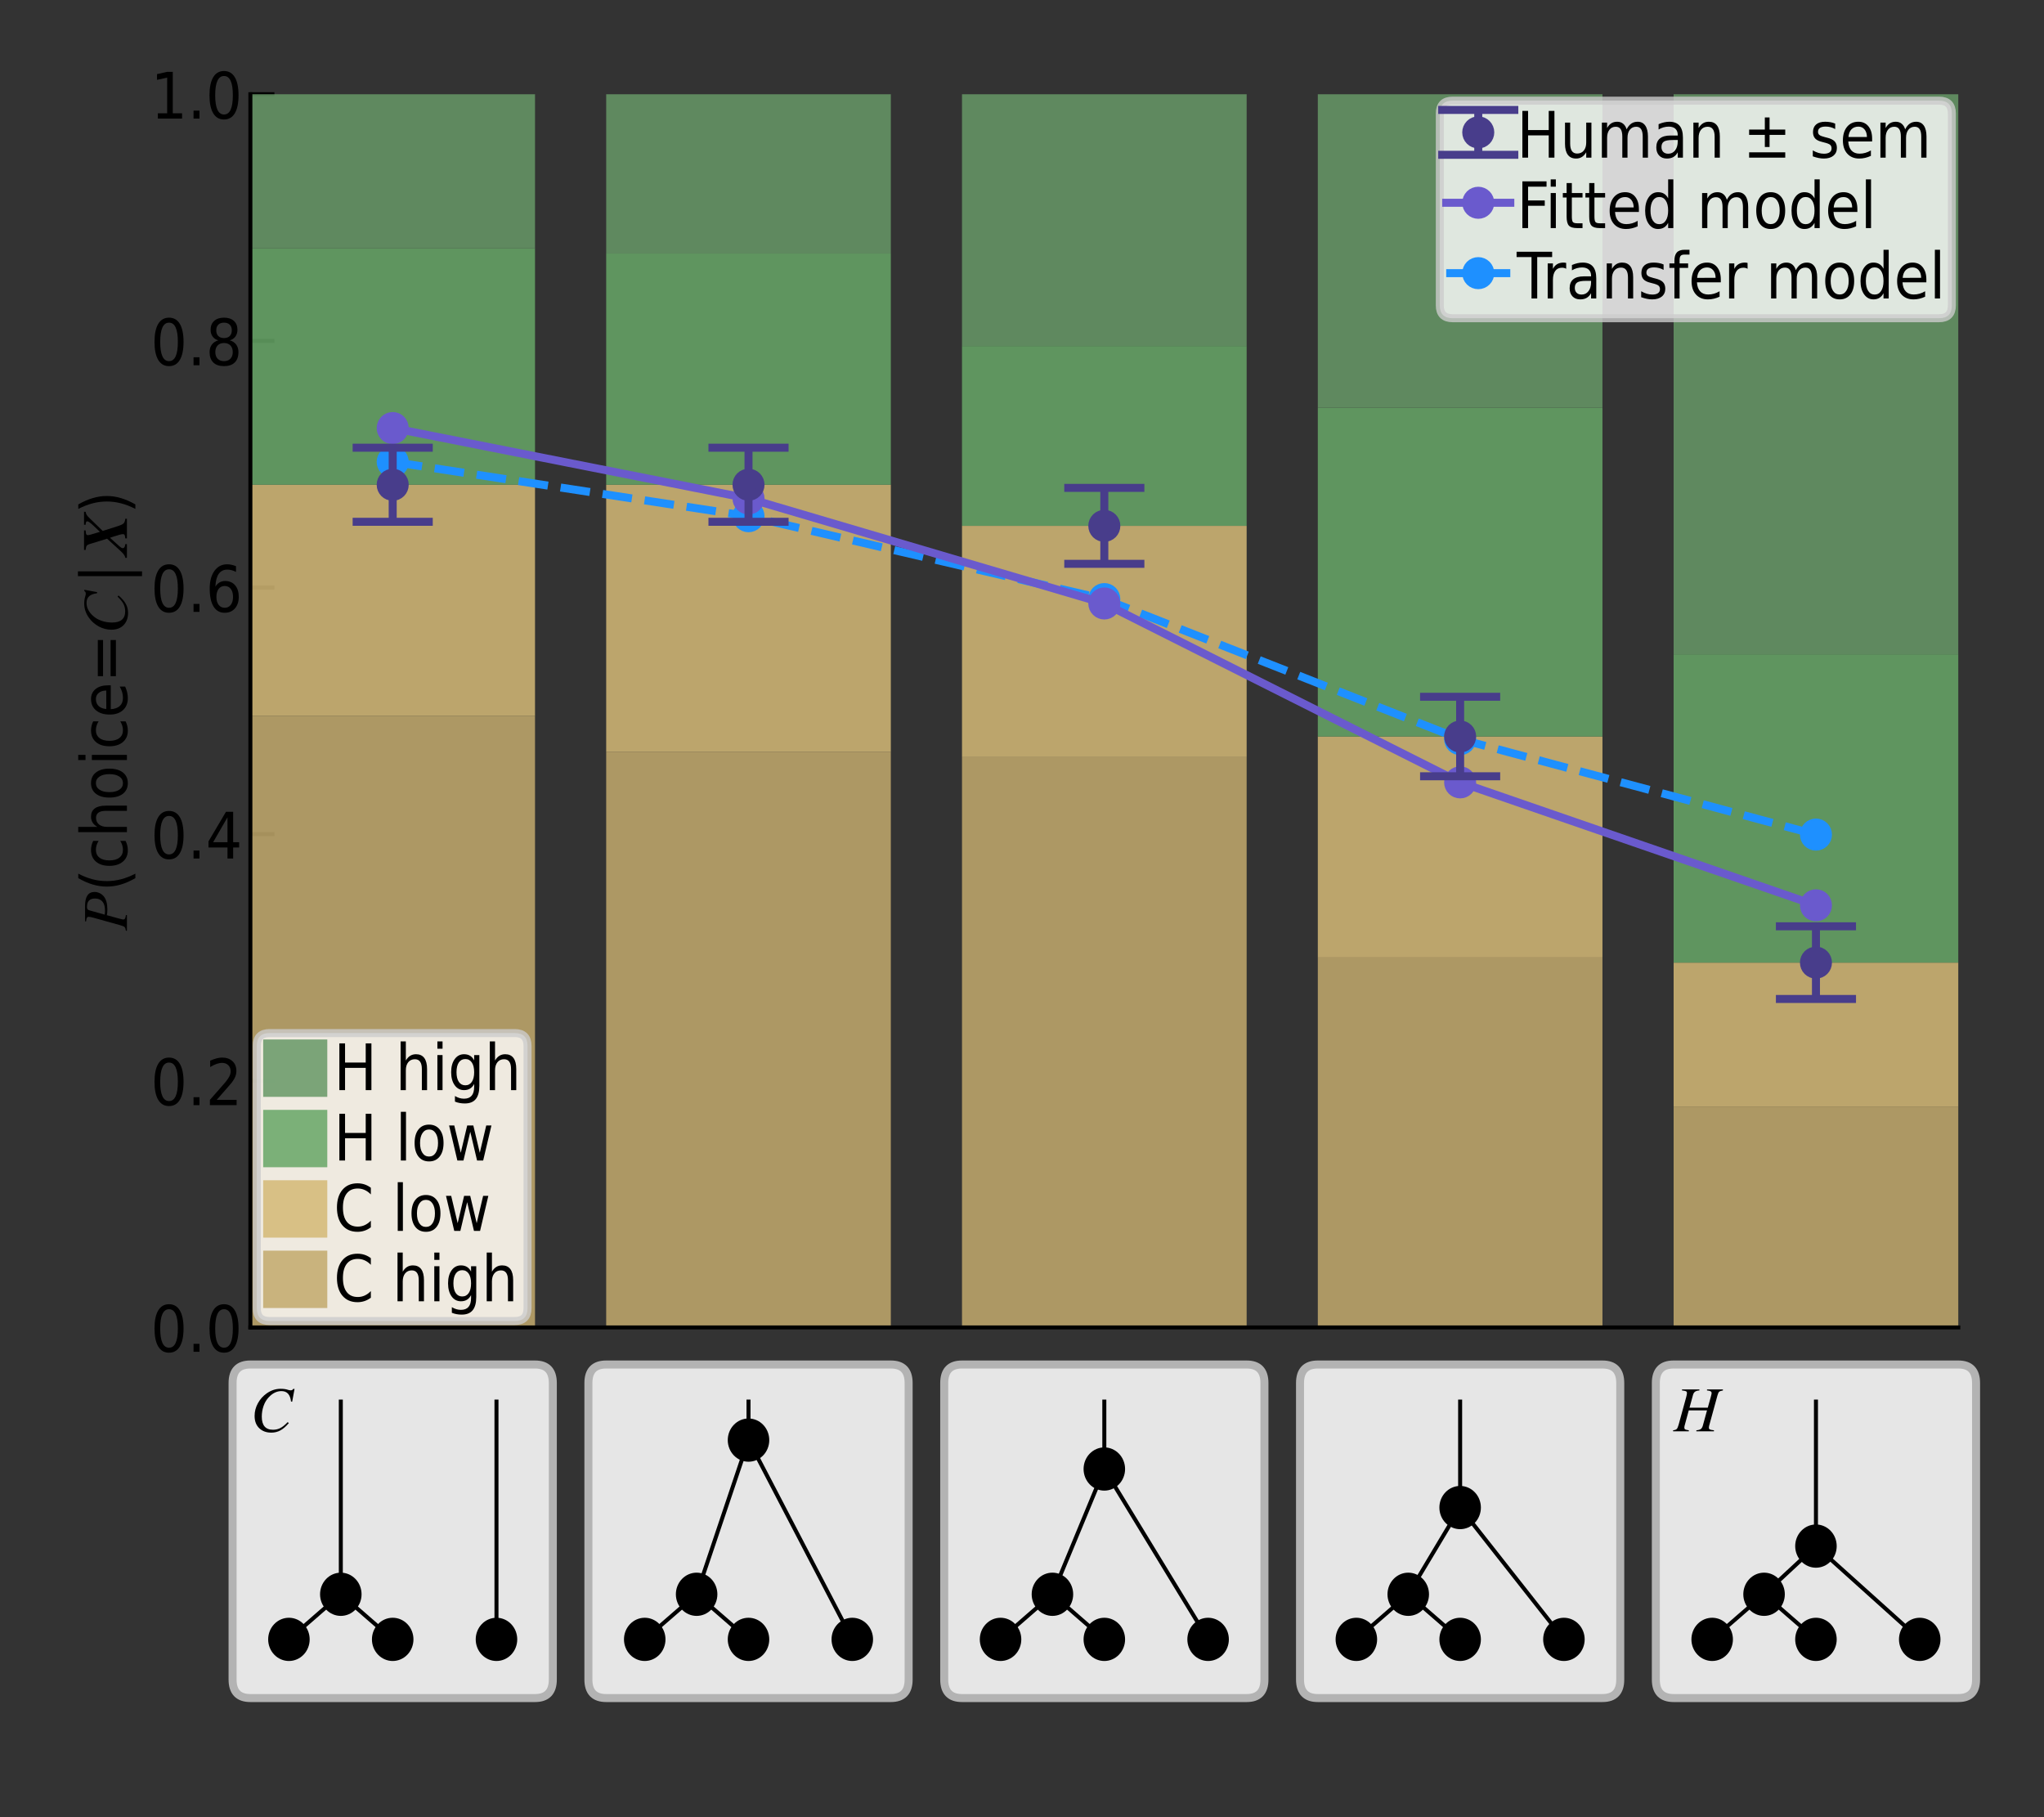 <?xml version="1.0" encoding="utf-8" standalone="no"?>
<!DOCTYPE svg PUBLIC "-//W3C//DTD SVG 1.1//EN"
  "http://www.w3.org/Graphics/SVG/1.1/DTD/svg11.dtd">
<!-- Created with matplotlib (https://matplotlib.org/) -->
<svg height="226.772pt" version="1.1" viewBox="0 0 255.118 226.772" width="255.118pt" xmlns="http://www.w3.org/2000/svg" xmlns:xlink="http://www.w3.org/1999/xlink">
 <rect x="0" y="0" width="255.118" height="226.772" fill="#333333" stroke="none"/>
 <defs>
  <style type="text/css">*{stroke-linecap:butt;stroke-linejoin:round;}</style>
 </defs>
 <g id="figure_1">
  <g id="patch_1">
   <path d="M 0 226.772 
L 255.118 226.772 
L 255.118 0 
L 0 0 
z
" style="fill:none;"/>
  </g>
  <g id="axes_1">
   <g id="patch_2">
    <path d="M 31.25 165.655 
L 244.419 165.655 
L 244.419 11.76 
L 31.25 11.76 
z
" style="fill:none;"/>
   </g>
   <g id="matplotlib.axis_1"/>
   <g id="matplotlib.axis_2">
    <g id="ytick_1">
     <g id="line2d_1">
      <defs>
       <path d="M 0 0 
L 3 0 
" id="m484690576f" style="stroke:#000000;stroke-width:0.5;"/>
      </defs>
      <g>
       <use style="stroke:#000000;stroke-width:0.5;" x="31.25" xlink:href="#m484690576f" y="165.655"/>
      </g>
     </g>
     <g id="text_1">
      <!-- 0.0 -->
      <g transform="translate(18.808 168.694)scale(0.08 -0.08)">
       <defs>
        <path d="M 28.609 66.406 
Q 21.781 66.406 18.312 58.906 
Q 14.844 51.422 14.844 36.375 
Q 14.844 21.391 18.312 13.891 
Q 21.781 6.391 28.609 6.391 
Q 35.5 6.391 38.938 13.891 
Q 42.391 21.391 42.391 36.375 
Q 42.391 51.422 38.938 58.906 
Q 35.5 66.406 28.609 66.406 
z
M 28.609 74.219 
Q 39.656 74.219 45.453 64.516 
Q 51.266 54.828 51.266 36.375 
Q 51.266 17.969 45.453 8.266 
Q 39.656 -1.422 28.609 -1.422 
Q 17.578 -1.422 11.766 8.266 
Q 5.953 17.969 5.953 36.375 
Q 5.953 54.828 11.766 64.516 
Q 17.578 74.219 28.609 74.219 
z
" id="DejaVuSansCondensed-48"/>
        <path d="M 9.625 12.406 
L 18.891 12.406 
L 18.891 0 
L 9.625 0 
z
" id="DejaVuSansCondensed-46"/>
       </defs>
       <use xlink:href="#DejaVuSansCondensed-48"/>
       <use x="57.227" xlink:href="#DejaVuSansCondensed-46"/>
       <use x="85.791" xlink:href="#DejaVuSansCondensed-48"/>
      </g>
     </g>
    </g>
    <g id="ytick_2">
     <g id="line2d_2">
      <g>
       <use style="stroke:#000000;stroke-width:0.5;" x="31.25" xlink:href="#m484690576f" y="134.876"/>
      </g>
     </g>
     <g id="text_2">
      <!-- 0.2 -->
      <g transform="translate(18.808 137.915)scale(0.08 -0.08)">
       <defs>
        <path d="M 17.281 8.297 
L 48.25 8.297 
L 48.25 0 
L 6.594 0 
L 6.594 8.297 
Q 11.625 14.109 20.359 23.891 
Q 29.109 33.688 31.344 36.531 
Q 35.594 41.844 37.281 45.531 
Q 38.969 49.219 38.969 52.781 
Q 38.969 58.594 35.297 62.25 
Q 31.641 65.922 25.734 65.922 
Q 21.578 65.922 16.938 64.312 
Q 12.312 62.703 7.031 59.422 
L 7.031 69.391 
Q 12.406 71.781 17.062 73 
Q 21.734 74.219 25.594 74.219 
Q 35.797 74.219 41.844 68.547 
Q 47.906 62.891 47.906 53.422 
Q 47.906 48.922 46.391 44.891 
Q 44.875 40.875 40.875 35.406 
Q 39.75 33.984 33.859 27.219 
Q 27.984 20.453 17.281 8.297 
z
" id="DejaVuSansCondensed-50"/>
       </defs>
       <use xlink:href="#DejaVuSansCondensed-48"/>
       <use x="57.227" xlink:href="#DejaVuSansCondensed-46"/>
       <use x="85.791" xlink:href="#DejaVuSansCondensed-50"/>
      </g>
     </g>
    </g>
    <g id="ytick_3">
     <g id="line2d_3">
      <g>
       <use style="stroke:#000000;stroke-width:0.5;" x="31.25" xlink:href="#m484690576f" y="104.097"/>
      </g>
     </g>
     <g id="text_3">
      <!-- 0.4 -->
      <g transform="translate(18.808 107.136)scale(0.08 -0.08)">
       <defs>
        <path d="M 34.031 64.312 
L 11.625 25.391 
L 34.031 25.391 
z
M 31.688 72.906 
L 42.875 72.906 
L 42.875 25.391 
L 52.203 25.391 
L 52.203 17.188 
L 42.875 17.188 
L 42.875 0 
L 34.031 0 
L 34.031 17.188 
L 4.391 17.188 
L 4.391 26.703 
z
" id="DejaVuSansCondensed-52"/>
       </defs>
       <use xlink:href="#DejaVuSansCondensed-48"/>
       <use x="57.227" xlink:href="#DejaVuSansCondensed-46"/>
       <use x="85.791" xlink:href="#DejaVuSansCondensed-52"/>
      </g>
     </g>
    </g>
    <g id="ytick_4">
     <g id="line2d_4">
      <g>
       <use style="stroke:#000000;stroke-width:0.5;" x="31.25" xlink:href="#m484690576f" y="73.318"/>
      </g>
     </g>
     <g id="text_4">
      <!-- 0.6 -->
      <g transform="translate(18.808 76.357)scale(0.08 -0.08)">
       <defs>
        <path d="M 29.688 40.375 
Q 23.734 40.375 20.234 35.828 
Q 16.75 31.297 16.75 23.391 
Q 16.75 15.531 20.234 10.953 
Q 23.734 6.391 29.688 6.391 
Q 35.688 6.391 39.172 10.953 
Q 42.672 15.531 42.672 23.391 
Q 42.672 31.297 39.172 35.828 
Q 35.688 40.375 29.688 40.375 
z
M 47.312 71.297 
L 47.312 62.312 
Q 44 64.062 40.578 64.984 
Q 37.156 65.922 33.844 65.922 
Q 25.047 65.922 20.406 59.328 
Q 15.766 52.734 15.141 39.406 
Q 17.719 43.656 21.625 45.922 
Q 25.531 48.188 30.219 48.188 
Q 40.141 48.188 45.875 41.516 
Q 51.609 34.859 51.609 23.391 
Q 51.609 12.156 45.625 5.359 
Q 39.656 -1.422 29.688 -1.422 
Q 18.312 -1.422 12.297 8.266 
Q 6.297 17.969 6.297 36.375 
Q 6.297 53.656 13.672 63.938 
Q 21.047 74.219 33.5 74.219 
Q 36.812 74.219 40.234 73.484 
Q 43.656 72.75 47.312 71.297 
z
" id="DejaVuSansCondensed-54"/>
       </defs>
       <use xlink:href="#DejaVuSansCondensed-48"/>
       <use x="57.227" xlink:href="#DejaVuSansCondensed-46"/>
       <use x="85.791" xlink:href="#DejaVuSansCondensed-54"/>
      </g>
     </g>
    </g>
    <g id="ytick_5">
     <g id="line2d_5">
      <g>
       <use style="stroke:#000000;stroke-width:0.5;" x="31.25" xlink:href="#m484690576f" y="42.539"/>
      </g>
     </g>
     <g id="text_5">
      <!-- 0.8 -->
      <g transform="translate(18.808 45.578)scale(0.08 -0.08)">
       <defs>
        <path d="M 28.609 34.625 
Q 22.266 34.625 18.656 30.859 
Q 15.047 27.094 15.047 20.516 
Q 15.047 13.922 18.656 10.156 
Q 22.266 6.391 28.609 6.391 
Q 34.969 6.391 38.594 10.172 
Q 42.234 13.969 42.234 20.516 
Q 42.234 27.094 38.594 30.859 
Q 34.969 34.625 28.609 34.625 
z
M 19.734 38.812 
Q 14.016 40.375 10.844 44.719 
Q 7.672 49.078 7.672 55.328 
Q 7.672 64.062 13.25 69.141 
Q 18.844 74.219 28.609 74.219 
Q 38.422 74.219 43.984 69.141 
Q 49.562 64.062 49.562 55.328 
Q 49.562 49.078 46.391 44.719 
Q 43.219 40.375 37.547 38.812 
Q 43.953 37.156 47.531 32.312 
Q 51.125 27.484 51.125 20.516 
Q 51.125 9.906 45.281 4.234 
Q 39.453 -1.422 28.609 -1.422 
Q 17.781 -1.422 11.938 4.234 
Q 6.109 9.906 6.109 20.516 
Q 6.109 27.484 9.719 32.312 
Q 13.328 37.156 19.734 38.812 
z
M 16.5 54.391 
Q 16.5 48.734 19.672 45.562 
Q 22.859 42.391 28.609 42.391 
Q 34.328 42.391 37.547 45.562 
Q 40.766 48.734 40.766 54.391 
Q 40.766 60.062 37.547 63.234 
Q 34.328 66.406 28.609 66.406 
Q 22.859 66.406 19.672 63.234 
Q 16.5 60.062 16.5 54.391 
z
" id="DejaVuSansCondensed-56"/>
       </defs>
       <use xlink:href="#DejaVuSansCondensed-48"/>
       <use x="57.227" xlink:href="#DejaVuSansCondensed-46"/>
       <use x="85.791" xlink:href="#DejaVuSansCondensed-56"/>
      </g>
     </g>
    </g>
    <g id="ytick_6">
     <g id="line2d_6">
      <g>
       <use style="stroke:#000000;stroke-width:0.5;" x="31.25" xlink:href="#m484690576f" y="11.76"/>
      </g>
     </g>
     <g id="text_6">
      <!-- 1.0 -->
      <g transform="translate(18.808 14.799)scale(0.08 -0.08)">
       <defs>
        <path d="M 11.188 8.297 
L 25.688 8.297 
L 25.688 63.922 
L 9.859 60.406 
L 9.859 69.391 
L 25.594 72.906 
L 34.469 72.906 
L 34.469 8.297 
L 48.969 8.297 
L 48.969 0 
L 11.188 0 
z
" id="DejaVuSansCondensed-49"/>
       </defs>
       <use xlink:href="#DejaVuSansCondensed-49"/>
       <use x="57.227" xlink:href="#DejaVuSansCondensed-46"/>
       <use x="85.791" xlink:href="#DejaVuSansCondensed-48"/>
      </g>
     </g>
    </g>
    <g id="text_7">
     <!-- $P$(choice=$C\,|\,\bf{X}$) -->
     <g transform="translate(15.887 116.147)rotate(-90)scale(0.08 -0.08)">
      <defs>
       <path d="M 14.594 65.297 
L 38.703 65.297 
Q 60.5 65.297 60.5 50.5 
Q 60.5 46.5 58.641 42.641 
Q 56.797 38.797 53.703 36.203 
Q 46.797 30.5 33.203 30.5 
Q 27.703 30.5 24.203 31.297 
L 18.906 12 
Q 17.5 6.594 17.5 5.703 
Q 17.5 3.906 19 2.953 
Q 20.5 2 24.406 1.594 
L 24.406 0 
L 0 0 
L 0 1.594 
Q 4.297 2.203 5.641 3.547 
Q 7 4.906 8.406 9.797 
L 20 51.203 
Q 21.703 57.297 21.703 59.5 
Q 21.703 61.5 20.297 62.344 
Q 18.906 63.203 14.594 63.703 
z
M 32 59.203 
L 25.094 34.703 
Q 28 34.203 30.297 34.203 
Q 39 34.203 43.094 36.594 
Q 50.203 40.594 50.203 50 
Q 50.203 62.297 37.203 62.297 
Q 32.797 62.297 32 59.203 
z
" id="STIXGeneral-Italic-80"/>
       <path d="M 27.938 75.875 
Q 22.016 64.656 19.156 53.656 
Q 16.312 42.672 16.312 31.391 
Q 16.312 20.125 19.188 9.062 
Q 22.078 -2 27.938 -13.188 
L 20.906 -13.188 
Q 14.266 -1.703 10.984 9.375 
Q 7.719 20.453 7.719 31.391 
Q 7.719 42.281 10.984 53.312 
Q 14.266 64.359 20.906 75.875 
z
" id="DejaVuSansCondensed-40"/>
       <path d="M 43.891 52.594 
L 43.891 44.188 
Q 40.484 46.297 37.031 47.344 
Q 33.594 48.391 30.078 48.391 
Q 22.172 48.391 17.828 42.844 
Q 13.484 37.312 13.484 27.297 
Q 13.484 17.281 17.828 11.734 
Q 22.172 6.203 30.078 6.203 
Q 33.594 6.203 37.031 7.25 
Q 40.484 8.297 43.891 10.406 
L 43.891 2.094 
Q 40.531 0.344 36.891 -0.531 
Q 33.25 -1.422 29.203 -1.422 
Q 18.062 -1.422 11.516 6.344 
Q 4.984 14.109 4.984 27.297 
Q 4.984 40.672 11.594 48.328 
Q 18.219 56 29.688 56 
Q 33.453 56 37.016 55.141 
Q 40.578 54.297 43.891 52.594 
z
" id="DejaVuSansCondensed-99"/>
       <path d="M 49.422 33.016 
L 49.422 0 
L 41.312 0 
L 41.312 32.719 
Q 41.312 40.484 38.578 44.328 
Q 35.844 48.188 30.422 48.188 
Q 23.875 48.188 20.094 43.547 
Q 16.312 38.922 16.312 30.906 
L 16.312 0 
L 8.156 0 
L 8.156 75.984 
L 16.312 75.984 
L 16.312 46.188 
Q 19.188 51.125 23.109 53.562 
Q 27.047 56 32.234 56 
Q 40.672 56 45.047 50.172 
Q 49.422 44.344 49.422 33.016 
z
" id="DejaVuSansCondensed-104"/>
       <path d="M 27.547 48.391 
Q 21.047 48.391 17.266 42.75 
Q 13.484 37.109 13.484 27.297 
Q 13.484 17.484 17.234 11.844 
Q 21 6.203 27.547 6.203 
Q 34.031 6.203 37.781 11.859 
Q 41.547 17.531 41.547 27.297 
Q 41.547 37.016 37.781 42.703 
Q 34.031 48.391 27.547 48.391 
z
M 27.547 56 
Q 38.094 56 44.109 48.375 
Q 50.141 40.766 50.141 27.297 
Q 50.141 13.875 44.109 6.219 
Q 38.094 -1.422 27.547 -1.422 
Q 16.938 -1.422 10.953 6.219 
Q 4.984 13.875 4.984 27.297 
Q 4.984 40.766 10.953 48.375 
Q 16.938 56 27.547 56 
z
" id="DejaVuSansCondensed-111"/>
       <path d="M 8.5 54.688 
L 16.547 54.688 
L 16.547 0 
L 8.5 0 
z
M 8.5 75.984 
L 16.547 75.984 
L 16.547 64.594 
L 8.5 64.594 
z
" id="DejaVuSansCondensed-105"/>
       <path d="M 50.594 29.594 
L 50.594 25.203 
L 13.375 25.203 
Q 13.922 15.922 18.438 11.062 
Q 22.953 6.203 30.953 6.203 
Q 35.641 6.203 40.016 7.469 
Q 44.391 8.734 48.688 11.281 
L 48.688 2.781 
Q 44.344 0.734 39.766 -0.344 
Q 35.203 -1.422 30.516 -1.422 
Q 18.703 -1.422 11.844 6.188 
Q 4.984 13.812 4.984 26.812 
Q 4.984 40.234 11.5 48.109 
Q 18.016 56 29.109 56 
Q 39.016 56 44.797 48.891 
Q 50.594 41.797 50.594 29.594 
z
M 42.484 32.234 
Q 42.391 39.594 38.766 43.984 
Q 35.156 48.391 29.203 48.391 
Q 22.406 48.391 18.328 44.141 
Q 14.266 39.891 13.672 32.172 
z
" id="DejaVuSansCondensed-101"/>
       <path d="M 9.516 45.406 
L 65.875 45.406 
L 65.875 37.203 
L 9.516 37.203 
z
M 9.516 25.484 
L 65.875 25.484 
L 65.875 17.188 
L 9.516 17.188 
z
" id="DejaVuSansCondensed-61"/>
       <path d="M 68.906 66.406 
L 65.203 46.406 
L 63.406 46.703 
Q 61.594 63 48.5 63 
Q 37.594 63 28.594 53.297 
Q 23.297 47.703 20.547 39.703 
Q 17.797 31.703 17.797 23.203 
Q 17.797 2.703 35.297 2.703 
Q 41.5 2.703 46.641 5.297 
Q 51.797 7.906 58.203 14.594 
L 60 13.094 
Q 53.297 5.203 46.844 1.703 
Q 40.406 -1.797 32.703 -1.797 
Q 21 -1.797 13.797 5.141 
Q 6.594 12.094 6.594 24.297 
Q 6.594 34.594 11.688 43.938 
Q 16.797 53.297 25.297 59.297 
Q 35.5 66.594 47.203 66.594 
Q 54.094 66.594 58.906 64.906 
Q 60.906 64.203 63 64.203 
Q 65.703 64.203 66.797 66.406 
z
" id="STIXGeneral-Italic-67"/>
       <path d="M 18.891 76.422 
L 18.891 -23.578 
L 11.422 -23.578 
L 11.422 76.422 
z
" id="DejaVuSansCondensed-124"/>
       <path d="M 69.406 66.906 
L 69.406 64.406 
Q 66.594 64 64.641 62.797 
Q 62.703 61.594 59.5 58.297 
L 39.594 37.797 
L 47.094 14.094 
Q 49.203 7.5 51.25 5.297 
Q 53.297 3.094 58.594 2.5 
L 58.594 0 
L 27.906 0 
L 27.906 2.5 
Q 32.094 2.906 33.344 3.594 
Q 34.594 4.297 34.594 6.297 
Q 34.594 9.297 30.906 20.406 
L 28.906 26.406 
L 15.906 12 
Q 12.703 8.5 12.703 6.5 
Q 12.703 3.094 19 2.5 
L 19 0 
L -2.406 0 
L -2.406 2.5 
Q -1.406 2.703 -0.656 2.891 
Q 0.094 3.094 1.047 3.688 
Q 2 4.297 2.703 4.75 
Q 3.406 5.203 4.656 6.344 
Q 5.906 7.5 6.75 8.344 
Q 7.594 9.203 9.344 11.094 
Q 11.094 13 12.344 14.344 
Q 13.594 15.703 16.188 18.547 
Q 18.797 21.406 20.703 23.5 
L 27.5 30.906 
L 19.203 57.797 
Q 18 61.797 16.297 62.844 
Q 14.594 63.906 9.906 64.406 
L 9.906 66.906 
L 40.406 66.906 
L 40.406 64.406 
L 37.5 64.094 
Q 35 63.906 34 63.203 
Q 33 62.5 33 60.797 
Q 33 58.703 36.5 47.594 
L 38.203 42.094 
L 47.594 52 
Q 54.594 59.406 54.594 61.797 
Q 54.594 63.906 51.297 64.203 
L 49.203 64.406 
L 49.203 66.906 
z
" id="STIXGeneral-BoldItalic-88"/>
       <path d="M 7.234 75.875 
L 14.266 75.875 
Q 20.844 64.359 24.109 53.312 
Q 27.391 42.281 27.391 31.391 
Q 27.391 20.453 24.109 9.375 
Q 20.844 -1.703 14.266 -13.188 
L 7.234 -13.188 
Q 13.031 -2 15.906 9.062 
Q 18.797 20.125 18.797 31.391 
Q 18.797 42.672 15.906 53.656 
Q 13.031 64.656 7.234 75.875 
z
" id="DejaVuSansCondensed-41"/>
      </defs>
      <use transform="translate(0 0.578)" xlink:href="#STIXGeneral-Italic-80"/>
      <use transform="translate(61.1 0.578)" xlink:href="#DejaVuSansCondensed-40"/>
      <use transform="translate(96.207 0.578)" xlink:href="#DejaVuSansCondensed-99"/>
      <use transform="translate(145.67 0.578)" xlink:href="#DejaVuSansCondensed-104"/>
      <use transform="translate(202.702 0.578)" xlink:href="#DejaVuSansCondensed-111"/>
      <use transform="translate(257.731 0.578)" xlink:href="#DejaVuSansCondensed-105"/>
      <use transform="translate(282.731 0.578)" xlink:href="#DejaVuSansCondensed-99"/>
      <use transform="translate(332.194 0.578)" xlink:href="#DejaVuSansCondensed-101"/>
      <use transform="translate(387.565 0.578)" xlink:href="#DejaVuSansCondensed-61"/>
      <use transform="translate(462.955 0.578)" xlink:href="#STIXGeneral-Italic-67"/>
      <use transform="translate(541.689 0.578)" xlink:href="#DejaVuSansCondensed-124"/>
      <use transform="translate(584.045 0.578)" xlink:href="#STIXGeneral-BoldItalic-88"/>
      <use transform="translate(650.745 0.578)" xlink:href="#DejaVuSansCondensed-41"/>
     </g>
    </g>
   </g>
   <g id="patch_3">
    <path clip-path="url(#p66575e3f75)" d="M 31.25 165.655 
L 66.778 165.655 
L 66.778 89.349 
L 31.25 89.349 
z
" style="fill:#c2a96c;opacity:0.85;"/>
   </g>
   <g id="patch_4">
    <path clip-path="url(#p66575e3f75)" d="M 75.66 165.655 
L 111.188 165.655 
L 111.188 93.837 
L 75.66 93.837 
z
" style="fill:#c2a96c;opacity:0.85;"/>
   </g>
   <g id="patch_5">
    <path clip-path="url(#p66575e3f75)" d="M 120.07 165.655 
L 155.598 165.655 
L 155.598 94.478 
L 120.07 94.478 
z
" style="fill:#c2a96c;opacity:0.85;"/>
   </g>
   <g id="patch_6">
    <path clip-path="url(#p66575e3f75)" d="M 164.48 165.655 
L 200.008 165.655 
L 200.008 119.486 
L 164.48 119.486 
z
" style="fill:#c2a96c;opacity:0.85;"/>
   </g>
   <g id="patch_7">
    <path clip-path="url(#p66575e3f75)" d="M 208.89 165.655 
L 244.419 165.655 
L 244.419 138.082 
L 208.89 138.082 
z
" style="fill:#c2a96c;opacity:0.85;"/>
   </g>
   <g id="patch_8">
    <path clip-path="url(#p66575e3f75)" d="M 31.25 89.349 
L 66.778 89.349 
L 66.778 60.493 
L 31.25 60.493 
z
" style="fill:#d3b976;opacity:0.85;"/>
   </g>
   <g id="patch_9">
    <path clip-path="url(#p66575e3f75)" d="M 75.66 93.837 
L 111.188 93.837 
L 111.188 60.493 
L 75.66 60.493 
z
" style="fill:#d3b976;opacity:0.85;"/>
   </g>
   <g id="patch_10">
    <path clip-path="url(#p66575e3f75)" d="M 120.07 94.478 
L 155.598 94.478 
L 155.598 65.623 
L 120.07 65.623 
z
" style="fill:#d3b976;opacity:0.85;"/>
   </g>
   <g id="patch_11">
    <path clip-path="url(#p66575e3f75)" d="M 164.48 119.486 
L 200.008 119.486 
L 200.008 91.914 
L 164.48 91.914 
z
" style="fill:#d3b976;opacity:0.85;"/>
   </g>
   <g id="patch_12">
    <path clip-path="url(#p66575e3f75)" d="M 208.89 138.082 
L 244.419 138.082 
L 244.419 120.128 
L 208.89 120.128 
z
" style="fill:#d3b976;opacity:0.85;"/>
   </g>
   <g id="patch_13">
    <path clip-path="url(#p66575e3f75)" d="M 31.25 60.493 
L 66.778 60.493 
L 66.778 30.997 
L 31.25 30.997 
z
" style="fill:#66a666;opacity:0.85;"/>
   </g>
   <g id="patch_14">
    <path clip-path="url(#p66575e3f75)" d="M 75.66 60.493 
L 111.188 60.493 
L 111.188 31.638 
L 75.66 31.638 
z
" style="fill:#66a666;opacity:0.85;"/>
   </g>
   <g id="patch_15">
    <path clip-path="url(#p66575e3f75)" d="M 120.07 65.623 
L 155.598 65.623 
L 155.598 43.18 
L 120.07 43.18 
z
" style="fill:#66a666;opacity:0.85;"/>
   </g>
   <g id="patch_16">
    <path clip-path="url(#p66575e3f75)" d="M 164.48 91.914 
L 200.008 91.914 
L 200.008 50.875 
L 164.48 50.875 
z
" style="fill:#66a666;opacity:0.85;"/>
   </g>
   <g id="patch_17">
    <path clip-path="url(#p66575e3f75)" d="M 208.89 120.128 
L 244.419 120.128 
L 244.419 81.654 
L 208.89 81.654 
z
" style="fill:#66a666;opacity:0.85;"/>
   </g>
   <g id="patch_18">
    <path clip-path="url(#p66575e3f75)" d="M 31.25 30.997 
L 66.778 30.997 
L 66.778 11.76 
L 31.25 11.76 
z
" style="fill:#669866;opacity:0.85;"/>
   </g>
   <g id="patch_19">
    <path clip-path="url(#p66575e3f75)" d="M 75.66 31.638 
L 111.188 31.638 
L 111.188 11.76 
L 75.66 11.76 
z
" style="fill:#669866;opacity:0.85;"/>
   </g>
   <g id="patch_20">
    <path clip-path="url(#p66575e3f75)" d="M 120.07 43.18 
L 155.598 43.18 
L 155.598 11.76 
L 120.07 11.76 
z
" style="fill:#669866;opacity:0.85;"/>
   </g>
   <g id="patch_21">
    <path clip-path="url(#p66575e3f75)" d="M 164.48 50.875 
L 200.008 50.875 
L 200.008 11.76 
L 164.48 11.76 
z
" style="fill:#669866;opacity:0.85;"/>
   </g>
   <g id="patch_22">
    <path clip-path="url(#p66575e3f75)" d="M 208.89 81.654 
L 244.419 81.654 
L 244.419 11.76 
L 208.89 11.76 
z
" style="fill:#669866;opacity:0.85;"/>
   </g>
   <g id="patch_23">
    <path d="M 31.25 211.905 
L 66.778 211.905 
Q 68.999 211.905 68.999 209.592 
L 68.999 172.592 
Q 68.999 170.28 66.778 170.28 
L 31.25 170.28 
Q 29.029 170.28 29.029 172.592 
L 29.029 209.592 
Q 29.029 211.905 31.25 211.905 
z
" style="fill:#e6e6e6;stroke:#b3b3b3;stroke-linejoin:miter;"/>
   </g>
   <g id="patch_24">
    <path d="M 75.66 211.905 
L 111.188 211.905 
Q 113.409 211.905 113.409 209.592 
L 113.409 172.592 
Q 113.409 170.28 111.188 170.28 
L 75.66 170.28 
Q 73.44 170.28 73.44 172.592 
L 73.44 209.592 
Q 73.44 211.905 75.66 211.905 
z
" style="fill:#e6e6e6;stroke:#b3b3b3;stroke-linejoin:miter;"/>
   </g>
   <g id="patch_25">
    <path d="M 120.07 211.905 
L 155.598 211.905 
Q 157.819 211.905 157.819 209.592 
L 157.819 172.592 
Q 157.819 170.28 155.598 170.28 
L 120.07 170.28 
Q 117.85 170.28 117.85 172.592 
L 117.85 209.592 
Q 117.85 211.905 120.07 211.905 
z
" style="fill:#e6e6e6;stroke:#b3b3b3;stroke-linejoin:miter;"/>
   </g>
   <g id="patch_26">
    <path d="M 164.48 211.905 
L 200.008 211.905 
Q 202.229 211.905 202.229 209.592 
L 202.229 172.592 
Q 202.229 170.28 200.008 170.28 
L 164.48 170.28 
Q 162.26 170.28 162.26 172.592 
L 162.26 209.592 
Q 162.26 211.905 164.48 211.905 
z
" style="fill:#e6e6e6;stroke:#b3b3b3;stroke-linejoin:miter;"/>
   </g>
   <g id="patch_27">
    <path d="M 208.89 211.905 
L 244.419 211.905 
Q 246.639 211.905 246.639 209.592 
L 246.639 172.592 
Q 246.639 170.28 244.419 170.28 
L 208.89 170.28 
Q 206.67 170.28 206.67 172.592 
L 206.67 209.592 
Q 206.67 211.905 208.89 211.905 
z
" style="fill:#e6e6e6;stroke:#b3b3b3;stroke-linejoin:miter;"/>
   </g>
   <g id="patch_28">
    <path d="M 36.061 207.28 
C 36.748 207.28 37.407 206.996 37.893 206.49 
C 38.379 205.984 38.652 205.297 38.652 204.582 
C 38.652 203.866 38.379 203.18 37.893 202.674 
C 37.407 202.168 36.748 201.884 36.061 201.884 
C 35.374 201.884 34.715 202.168 34.229 202.674 
C 33.743 203.18 33.471 203.866 33.471 204.582 
C 33.471 205.297 33.743 205.984 34.229 206.49 
C 34.715 206.996 35.374 207.28 36.061 207.28 
z
"/>
   </g>
   <g id="patch_29">
    <path d="M 49.014 207.28 
C 49.701 207.28 50.36 206.996 50.846 206.49 
C 51.332 205.984 51.605 205.297 51.605 204.582 
C 51.605 203.866 51.332 203.18 50.846 202.674 
C 50.36 202.168 49.701 201.884 49.014 201.884 
C 48.327 201.884 47.668 202.168 47.182 202.674 
C 46.696 203.18 46.423 203.866 46.423 204.582 
C 46.423 205.297 46.696 205.984 47.182 206.49 
C 47.668 206.996 48.327 207.28 49.014 207.28 
z
"/>
   </g>
   <g id="patch_30">
    <path d="M 61.967 207.28 
C 62.654 207.28 63.313 206.996 63.799 206.49 
C 64.285 205.984 64.558 205.297 64.558 204.582 
C 64.558 203.866 64.285 203.18 63.799 202.674 
C 63.313 202.168 62.654 201.884 61.967 201.884 
C 61.28 201.884 60.621 202.168 60.135 202.674 
C 59.649 203.18 59.376 203.866 59.376 204.582 
C 59.376 205.297 59.649 205.984 60.135 206.49 
C 60.621 206.996 61.28 207.28 61.967 207.28 
z
"/>
   </g>
   <g id="patch_31">
    <path d="M 42.538 201.653 
C 43.225 201.653 43.884 201.369 44.369 200.863 
C 44.855 200.357 45.128 199.67 45.128 198.955 
C 45.128 198.239 44.855 197.553 44.369 197.047 
C 43.884 196.541 43.225 196.257 42.538 196.257 
C 41.851 196.257 41.192 196.541 40.706 197.047 
C 40.22 197.553 39.947 198.239 39.947 198.955 
C 39.947 199.67 40.22 200.357 40.706 200.863 
C 41.192 201.369 41.851 201.653 42.538 201.653 
z
"/>
   </g>
   <g id="patch_32">
    <path d="M 80.471 207.28 
C 81.158 207.28 81.817 206.996 82.303 206.49 
C 82.789 205.984 83.062 205.297 83.062 204.582 
C 83.062 203.866 82.789 203.18 82.303 202.674 
C 81.817 202.168 81.158 201.884 80.471 201.884 
C 79.784 201.884 79.125 202.168 78.639 202.674 
C 78.154 203.18 77.881 203.866 77.881 204.582 
C 77.881 205.297 78.154 205.984 78.639 206.49 
C 79.125 206.996 79.784 207.28 80.471 207.28 
z
"/>
   </g>
   <g id="patch_33">
    <path d="M 93.424 207.28 
C 94.111 207.28 94.77 206.996 95.256 206.49 
C 95.742 205.984 96.015 205.297 96.015 204.582 
C 96.015 203.866 95.742 203.18 95.256 202.674 
C 94.77 202.168 94.111 201.884 93.424 201.884 
C 92.737 201.884 92.078 202.168 91.592 202.674 
C 91.107 203.18 90.834 203.866 90.834 204.582 
C 90.834 205.297 91.107 205.984 91.592 206.49 
C 92.078 206.996 92.737 207.28 93.424 207.28 
z
"/>
   </g>
   <g id="patch_34">
    <path d="M 106.377 207.28 
C 107.064 207.28 107.723 206.996 108.209 206.49 
C 108.695 205.984 108.968 205.297 108.968 204.582 
C 108.968 203.866 108.695 203.18 108.209 202.674 
C 107.723 202.168 107.064 201.884 106.377 201.884 
C 105.69 201.884 105.031 202.168 104.545 202.674 
C 104.059 203.18 103.787 203.866 103.787 204.582 
C 103.787 205.297 104.059 205.984 104.545 206.49 
C 105.031 206.996 105.69 207.28 106.377 207.28 
z
"/>
   </g>
   <g id="patch_35">
    <path d="M 86.948 201.653 
C 87.635 201.653 88.294 201.369 88.78 200.863 
C 89.265 200.357 89.538 199.67 89.538 198.955 
C 89.538 198.239 89.265 197.553 88.78 197.047 
C 88.294 196.541 87.635 196.257 86.948 196.257 
C 86.261 196.257 85.602 196.541 85.116 197.047 
C 84.63 197.553 84.357 198.239 84.357 198.955 
C 84.357 199.67 84.63 200.357 85.116 200.863 
C 85.602 201.369 86.261 201.653 86.948 201.653 
z
"/>
   </g>
   <g id="patch_36">
    <path d="M 93.424 182.413 
C 94.111 182.413 94.77 182.129 95.256 181.623 
C 95.742 181.117 96.015 180.43 96.015 179.715 
C 96.015 178.999 95.742 178.313 95.256 177.807 
C 94.77 177.301 94.111 177.017 93.424 177.017 
C 92.737 177.017 92.078 177.301 91.592 177.807 
C 91.107 178.313 90.834 178.999 90.834 179.715 
C 90.834 180.43 91.107 181.117 91.592 181.623 
C 92.078 182.129 92.737 182.413 93.424 182.413 
z
"/>
   </g>
   <g id="patch_37">
    <path d="M 124.881 207.28 
C 125.568 207.28 126.227 206.996 126.713 206.49 
C 127.199 205.984 127.472 205.297 127.472 204.582 
C 127.472 203.866 127.199 203.18 126.713 202.674 
C 126.227 202.168 125.568 201.884 124.881 201.884 
C 124.194 201.884 123.535 202.168 123.05 202.674 
C 122.564 203.18 122.291 203.866 122.291 204.582 
C 122.291 205.297 122.564 205.984 123.05 206.49 
C 123.535 206.996 124.194 207.28 124.881 207.28 
z
"/>
   </g>
   <g id="patch_38">
    <path d="M 137.834 207.28 
C 138.521 207.28 139.18 206.996 139.666 206.49 
C 140.152 205.984 140.425 205.297 140.425 204.582 
C 140.425 203.866 140.152 203.18 139.666 202.674 
C 139.18 202.168 138.521 201.884 137.834 201.884 
C 137.147 201.884 136.488 202.168 136.002 202.674 
C 135.517 203.18 135.244 203.866 135.244 204.582 
C 135.244 205.297 135.517 205.984 136.002 206.49 
C 136.488 206.996 137.147 207.28 137.834 207.28 
z
"/>
   </g>
   <g id="patch_39">
    <path d="M 150.787 207.28 
C 151.474 207.28 152.133 206.996 152.619 206.49 
C 153.105 205.984 153.378 205.297 153.378 204.582 
C 153.378 203.866 153.105 203.18 152.619 202.674 
C 152.133 202.168 151.474 201.884 150.787 201.884 
C 150.1 201.884 149.441 202.168 148.955 202.674 
C 148.47 203.18 148.197 203.866 148.197 204.582 
C 148.197 205.297 148.47 205.984 148.955 206.49 
C 149.441 206.996 150.1 207.28 150.787 207.28 
z
"/>
   </g>
   <g id="patch_40">
    <path d="M 131.358 201.653 
C 132.045 201.653 132.704 201.369 133.19 200.863 
C 133.675 200.357 133.948 199.67 133.948 198.955 
C 133.948 198.239 133.675 197.553 133.19 197.047 
C 132.704 196.541 132.045 196.257 131.358 196.257 
C 130.671 196.257 130.012 196.541 129.526 197.047 
C 129.04 197.553 128.767 198.239 128.767 198.955 
C 128.767 199.67 129.04 200.357 129.526 200.863 
C 130.012 201.369 130.671 201.653 131.358 201.653 
z
"/>
   </g>
   <g id="patch_41">
    <path d="M 137.834 186.02 
C 138.521 186.02 139.18 185.736 139.666 185.23 
C 140.152 184.724 140.425 184.038 140.425 183.322 
C 140.425 182.607 140.152 181.921 139.666 181.415 
C 139.18 180.909 138.521 180.624 137.834 180.624 
C 137.147 180.624 136.488 180.909 136.002 181.415 
C 135.517 181.921 135.244 182.607 135.244 183.322 
C 135.244 184.038 135.517 184.724 136.002 185.23 
C 136.488 185.736 137.147 186.02 137.834 186.02 
z
"/>
   </g>
   <g id="patch_42">
    <path d="M 169.291 207.28 
C 169.978 207.28 170.637 206.996 171.123 206.49 
C 171.609 205.984 171.882 205.297 171.882 204.582 
C 171.882 203.866 171.609 203.18 171.123 202.674 
C 170.637 202.168 169.978 201.884 169.291 201.884 
C 168.604 201.884 167.945 202.168 167.46 202.674 
C 166.974 203.18 166.701 203.866 166.701 204.582 
C 166.701 205.297 166.974 205.984 167.46 206.49 
C 167.945 206.996 168.604 207.28 169.291 207.28 
z
"/>
   </g>
   <g id="patch_43">
    <path d="M 182.244 207.28 
C 182.931 207.28 183.59 206.996 184.076 206.49 
C 184.562 205.984 184.835 205.297 184.835 204.582 
C 184.835 203.866 184.562 203.18 184.076 202.674 
C 183.59 202.168 182.931 201.884 182.244 201.884 
C 181.557 201.884 180.898 202.168 180.413 202.674 
C 179.927 203.18 179.654 203.866 179.654 204.582 
C 179.654 205.297 179.927 205.984 180.413 206.49 
C 180.898 206.996 181.557 207.28 182.244 207.28 
z
"/>
   </g>
   <g id="patch_44">
    <path d="M 195.197 207.28 
C 195.884 207.28 196.543 206.996 197.029 206.49 
C 197.515 205.984 197.788 205.297 197.788 204.582 
C 197.788 203.866 197.515 203.18 197.029 202.674 
C 196.543 202.168 195.884 201.884 195.197 201.884 
C 194.51 201.884 193.851 202.168 193.366 202.674 
C 192.88 203.18 192.607 203.866 192.607 204.582 
C 192.607 205.297 192.88 205.984 193.366 206.49 
C 193.851 206.996 194.51 207.28 195.197 207.28 
z
"/>
   </g>
   <g id="patch_45">
    <path d="M 175.768 201.653 
C 176.455 201.653 177.114 201.369 177.6 200.863 
C 178.086 200.357 178.359 199.67 178.359 198.955 
C 178.359 198.239 178.086 197.553 177.6 197.047 
C 177.114 196.541 176.455 196.257 175.768 196.257 
C 175.081 196.257 174.422 196.541 173.936 197.047 
C 173.45 197.553 173.177 198.239 173.177 198.955 
C 173.177 199.67 173.45 200.357 173.936 200.863 
C 174.422 201.369 175.081 201.653 175.768 201.653 
z
"/>
   </g>
   <g id="patch_46">
    <path d="M 182.244 190.83 
C 182.931 190.83 183.59 190.546 184.076 190.04 
C 184.562 189.534 184.835 188.848 184.835 188.132 
C 184.835 187.417 184.562 186.731 184.076 186.225 
C 183.59 185.719 182.931 185.434 182.244 185.434 
C 181.557 185.434 180.898 185.719 180.413 186.225 
C 179.927 186.731 179.654 187.417 179.654 188.132 
C 179.654 188.848 179.927 189.534 180.413 190.04 
C 180.898 190.546 181.557 190.83 182.244 190.83 
z
"/>
   </g>
   <g id="patch_47">
    <path d="M 213.702 207.28 
C 214.389 207.28 215.048 206.996 215.533 206.49 
C 216.019 205.984 216.292 205.297 216.292 204.582 
C 216.292 203.866 216.019 203.18 215.533 202.674 
C 215.048 202.168 214.389 201.884 213.702 201.884 
C 213.015 201.884 212.356 202.168 211.87 202.674 
C 211.384 203.18 211.111 203.866 211.111 204.582 
C 211.111 205.297 211.384 205.984 211.87 206.49 
C 212.356 206.996 213.015 207.28 213.702 207.28 
z
"/>
   </g>
   <g id="patch_48">
    <path d="M 226.655 207.28 
C 227.342 207.28 228.001 206.996 228.486 206.49 
C 228.972 205.984 229.245 205.297 229.245 204.582 
C 229.245 203.866 228.972 203.18 228.486 202.674 
C 228.001 202.168 227.342 201.884 226.655 201.884 
C 225.967 201.884 225.308 202.168 224.823 202.674 
C 224.337 203.18 224.064 203.866 224.064 204.582 
C 224.064 205.297 224.337 205.984 224.823 206.49 
C 225.308 206.996 225.967 207.28 226.655 207.28 
z
"/>
   </g>
   <g id="patch_49">
    <path d="M 239.607 207.28 
C 240.294 207.28 240.953 206.996 241.439 206.49 
C 241.925 205.984 242.198 205.297 242.198 204.582 
C 242.198 203.866 241.925 203.18 241.439 202.674 
C 240.953 202.168 240.294 201.884 239.607 201.884 
C 238.92 201.884 238.261 202.168 237.776 202.674 
C 237.29 203.18 237.017 203.866 237.017 204.582 
C 237.017 205.297 237.29 205.984 237.776 206.49 
C 238.261 206.996 238.92 207.28 239.607 207.28 
z
"/>
   </g>
   <g id="patch_50">
    <path d="M 220.178 201.653 
C 220.865 201.653 221.524 201.369 222.01 200.863 
C 222.496 200.357 222.769 199.67 222.769 198.955 
C 222.769 198.239 222.496 197.553 222.01 197.047 
C 221.524 196.541 220.865 196.257 220.178 196.257 
C 219.491 196.257 218.832 196.541 218.346 197.047 
C 217.86 197.553 217.587 198.239 217.587 198.955 
C 217.587 199.67 217.86 200.357 218.346 200.863 
C 218.832 201.369 219.491 201.653 220.178 201.653 
z
"/>
   </g>
   <g id="patch_51">
    <path d="M 226.655 195.64 
C 227.342 195.64 228.001 195.356 228.486 194.85 
C 228.972 194.344 229.245 193.658 229.245 192.942 
C 229.245 192.227 228.972 191.541 228.486 191.035 
C 228.001 190.529 227.342 190.244 226.655 190.244 
C 225.967 190.244 225.308 190.529 224.823 191.035 
C 224.337 191.541 224.064 192.227 224.064 192.942 
C 224.064 193.658 224.337 194.344 224.823 194.85 
C 225.308 195.356 225.967 195.64 226.655 195.64 
z
"/>
   </g>
   <g id="line2d_7">
    <path d="M 36.061 204.582 
L 42.538 198.955 
" style="fill:none;stroke:#000000;stroke-linecap:square;stroke-width:0.5;"/>
   </g>
   <g id="line2d_8">
    <path d="M 49.014 204.582 
L 42.538 198.955 
" style="fill:none;stroke:#000000;stroke-linecap:square;stroke-width:0.5;"/>
   </g>
   <g id="line2d_9">
    <path d="M 61.967 204.582 
L 61.967 174.905 
" style="fill:none;stroke:#000000;stroke-linecap:square;stroke-width:0.5;"/>
   </g>
   <g id="line2d_10">
    <path d="M 42.538 198.955 
L 42.538 174.905 
" style="fill:none;stroke:#000000;stroke-linecap:square;stroke-width:0.5;"/>
   </g>
   <g id="line2d_11">
    <path d="M 80.471 204.582 
L 86.948 198.955 
" style="fill:none;stroke:#000000;stroke-linecap:square;stroke-width:0.5;"/>
   </g>
   <g id="line2d_12">
    <path d="M 93.424 204.582 
L 86.948 198.955 
" style="fill:none;stroke:#000000;stroke-linecap:square;stroke-width:0.5;"/>
   </g>
   <g id="line2d_13">
    <path d="M 106.377 204.582 
L 93.424 179.715 
" style="fill:none;stroke:#000000;stroke-linecap:square;stroke-width:0.5;"/>
   </g>
   <g id="line2d_14">
    <path d="M 86.948 198.955 
L 93.424 179.715 
" style="fill:none;stroke:#000000;stroke-linecap:square;stroke-width:0.5;"/>
   </g>
   <g id="line2d_15">
    <path d="M 93.424 179.715 
L 93.424 174.905 
" style="fill:none;stroke:#000000;stroke-linecap:square;stroke-width:0.5;"/>
   </g>
   <g id="line2d_16">
    <path d="M 124.881 204.582 
L 131.358 198.955 
" style="fill:none;stroke:#000000;stroke-linecap:square;stroke-width:0.5;"/>
   </g>
   <g id="line2d_17">
    <path d="M 137.834 204.582 
L 131.358 198.955 
" style="fill:none;stroke:#000000;stroke-linecap:square;stroke-width:0.5;"/>
   </g>
   <g id="line2d_18">
    <path d="M 150.787 204.582 
L 137.834 183.322 
" style="fill:none;stroke:#000000;stroke-linecap:square;stroke-width:0.5;"/>
   </g>
   <g id="line2d_19">
    <path d="M 131.358 198.955 
L 137.834 183.322 
" style="fill:none;stroke:#000000;stroke-linecap:square;stroke-width:0.5;"/>
   </g>
   <g id="line2d_20">
    <path d="M 137.834 183.322 
L 137.834 174.905 
" style="fill:none;stroke:#000000;stroke-linecap:square;stroke-width:0.5;"/>
   </g>
   <g id="line2d_21">
    <path d="M 169.291 204.582 
L 175.768 198.955 
" style="fill:none;stroke:#000000;stroke-linecap:square;stroke-width:0.5;"/>
   </g>
   <g id="line2d_22">
    <path d="M 182.244 204.582 
L 175.768 198.955 
" style="fill:none;stroke:#000000;stroke-linecap:square;stroke-width:0.5;"/>
   </g>
   <g id="line2d_23">
    <path d="M 195.197 204.582 
L 182.244 188.132 
" style="fill:none;stroke:#000000;stroke-linecap:square;stroke-width:0.5;"/>
   </g>
   <g id="line2d_24">
    <path d="M 175.768 198.955 
L 182.244 188.132 
" style="fill:none;stroke:#000000;stroke-linecap:square;stroke-width:0.5;"/>
   </g>
   <g id="line2d_25">
    <path d="M 182.244 188.132 
L 182.244 174.905 
" style="fill:none;stroke:#000000;stroke-linecap:square;stroke-width:0.5;"/>
   </g>
   <g id="line2d_26">
    <path d="M 213.702 204.582 
L 220.178 198.955 
" style="fill:none;stroke:#000000;stroke-linecap:square;stroke-width:0.5;"/>
   </g>
   <g id="line2d_27">
    <path d="M 226.655 204.582 
L 220.178 198.955 
" style="fill:none;stroke:#000000;stroke-linecap:square;stroke-width:0.5;"/>
   </g>
   <g id="line2d_28">
    <path d="M 239.607 204.582 
L 226.655 192.942 
" style="fill:none;stroke:#000000;stroke-linecap:square;stroke-width:0.5;"/>
   </g>
   <g id="line2d_29">
    <path d="M 220.178 198.955 
L 226.655 192.942 
" style="fill:none;stroke:#000000;stroke-linecap:square;stroke-width:0.5;"/>
   </g>
   <g id="line2d_30">
    <path d="M 226.655 192.942 
L 226.655 174.905 
" style="fill:none;stroke:#000000;stroke-linecap:square;stroke-width:0.5;"/>
   </g>
   <g id="line2d_31">
    <path clip-path="url(#p66575e3f75)" d="M 49.014 57.641 
L 93.424 64.42 
L 137.834 74.761 
L 182.244 92.239 
L 226.655 104.15 
" style="fill:none;stroke:#1e90ff;stroke-dasharray:3.7,1.6;stroke-dashoffset:0;"/>
    <defs>
     <path d="M 0 1.5 
C 0.398 1.5 0.779 1.342 1.061 1.061 
C 1.342 0.779 1.5 0.398 1.5 0 
C 1.5 -0.398 1.342 -0.779 1.061 -1.061 
C 0.779 -1.342 0.398 -1.5 0 -1.5 
C -0.398 -1.5 -0.779 -1.342 -1.061 -1.061 
C -1.342 -0.779 -1.5 -0.398 -1.5 0 
C -1.5 0.398 -1.342 0.779 -1.061 1.061 
C -0.779 1.342 -0.398 1.5 0 1.5 
z
" id="mbe1c4047e2" style="stroke:#1e90ff;"/>
    </defs>
    <g clip-path="url(#p66575e3f75)">
     <use style="fill:#1e90ff;stroke:#1e90ff;" x="49.014" xlink:href="#mbe1c4047e2" y="57.641"/>
     <use style="fill:#1e90ff;stroke:#1e90ff;" x="93.424" xlink:href="#mbe1c4047e2" y="64.42"/>
     <use style="fill:#1e90ff;stroke:#1e90ff;" x="137.834" xlink:href="#mbe1c4047e2" y="74.761"/>
     <use style="fill:#1e90ff;stroke:#1e90ff;" x="182.244" xlink:href="#mbe1c4047e2" y="92.239"/>
     <use style="fill:#1e90ff;stroke:#1e90ff;" x="226.655" xlink:href="#mbe1c4047e2" y="104.15"/>
    </g>
   </g>
   <g id="line2d_32">
    <path clip-path="url(#p66575e3f75)" d="M 49.014 53.418 
L 93.424 62.205 
L 137.834 75.308 
L 182.244 97.635 
L 226.655 112.977 
" style="fill:none;stroke:#6a5acd;stroke-linecap:square;"/>
    <defs>
     <path d="M 0 1.5 
C 0.398 1.5 0.779 1.342 1.061 1.061 
C 1.342 0.779 1.5 0.398 1.5 0 
C 1.5 -0.398 1.342 -0.779 1.061 -1.061 
C 0.779 -1.342 0.398 -1.5 0 -1.5 
C -0.398 -1.5 -0.779 -1.342 -1.061 -1.061 
C -1.342 -0.779 -1.5 -0.398 -1.5 0 
C -1.5 0.398 -1.342 0.779 -1.061 1.061 
C -0.779 1.342 -0.398 1.5 0 1.5 
z
" id="mff843c1717" style="stroke:#6a5acd;"/>
    </defs>
    <g clip-path="url(#p66575e3f75)">
     <use style="fill:#6a5acd;stroke:#6a5acd;" x="49.014" xlink:href="#mff843c1717" y="53.418"/>
     <use style="fill:#6a5acd;stroke:#6a5acd;" x="93.424" xlink:href="#mff843c1717" y="62.205"/>
     <use style="fill:#6a5acd;stroke:#6a5acd;" x="137.834" xlink:href="#mff843c1717" y="75.308"/>
     <use style="fill:#6a5acd;stroke:#6a5acd;" x="182.244" xlink:href="#mff843c1717" y="97.635"/>
     <use style="fill:#6a5acd;stroke:#6a5acd;" x="226.655" xlink:href="#mff843c1717" y="112.977"/>
    </g>
   </g>
   <g id="patch_52">
    <path d="M 31.25 165.655 
L 31.25 11.76 
" style="fill:none;stroke:#000000;stroke-linecap:square;stroke-linejoin:miter;stroke-width:0.5;"/>
   </g>
   <g id="patch_53">
    <path d="M 31.25 165.655 
L 244.419 165.655 
" style="fill:none;stroke:#000000;stroke-linecap:square;stroke-linejoin:miter;stroke-width:0.5;"/>
   </g>
   <g id="LineCollection_1">
    <path clip-path="url(#p66575e3f75)" d="M 49.014 65.114 
L 49.014 55.872 
" style="fill:none;stroke:#483d8b;"/>
    <path clip-path="url(#p66575e3f75)" d="M 93.424 65.114 
L 93.424 55.872 
" style="fill:none;stroke:#483d8b;"/>
    <path clip-path="url(#p66575e3f75)" d="M 137.834 70.361 
L 137.834 60.885 
" style="fill:none;stroke:#483d8b;"/>
    <path clip-path="url(#p66575e3f75)" d="M 182.244 96.876 
L 182.244 86.951 
" style="fill:none;stroke:#483d8b;"/>
    <path clip-path="url(#p66575e3f75)" d="M 226.655 124.662 
L 226.655 115.594 
" style="fill:none;stroke:#483d8b;"/>
   </g>
   <g id="line2d_33">
    <defs>
     <path d="M 5 0 
L -5 -0 
" id="m62b9d1216c" style="stroke:#483d8b;"/>
    </defs>
    <g clip-path="url(#p66575e3f75)">
     <use style="fill:#483d8b;stroke:#483d8b;" x="49.014" xlink:href="#m62b9d1216c" y="65.114"/>
     <use style="fill:#483d8b;stroke:#483d8b;" x="93.424" xlink:href="#m62b9d1216c" y="65.114"/>
     <use style="fill:#483d8b;stroke:#483d8b;" x="137.834" xlink:href="#m62b9d1216c" y="70.361"/>
     <use style="fill:#483d8b;stroke:#483d8b;" x="182.244" xlink:href="#m62b9d1216c" y="96.876"/>
     <use style="fill:#483d8b;stroke:#483d8b;" x="226.655" xlink:href="#m62b9d1216c" y="124.662"/>
    </g>
   </g>
   <g id="line2d_34">
    <g clip-path="url(#p66575e3f75)">
     <use style="fill:#483d8b;stroke:#483d8b;" x="49.014" xlink:href="#m62b9d1216c" y="55.872"/>
     <use style="fill:#483d8b;stroke:#483d8b;" x="93.424" xlink:href="#m62b9d1216c" y="55.872"/>
     <use style="fill:#483d8b;stroke:#483d8b;" x="137.834" xlink:href="#m62b9d1216c" y="60.885"/>
     <use style="fill:#483d8b;stroke:#483d8b;" x="182.244" xlink:href="#m62b9d1216c" y="86.951"/>
     <use style="fill:#483d8b;stroke:#483d8b;" x="226.655" xlink:href="#m62b9d1216c" y="115.594"/>
    </g>
   </g>
   <g id="text_8">
    <!-- $C$ -->
    <g transform="translate(31.25 178.671)scale(0.08 -0.08)">
     <use transform="translate(0 0.406)" xlink:href="#STIXGeneral-Italic-67"/>
    </g>
   </g>
   <g id="text_9">
    <!-- $H$ -->
    <g transform="translate(208.89 178.671)scale(0.08 -0.08)">
     <defs>
      <path d="M 76.906 65.297 
L 76.906 63.703 
Q 72.5 62.906 71.094 61.703 
Q 69.703 60.5 68.5 56.297 
L 55.297 8.203 
Q 55 7 55 5.797 
Q 55 3.703 56.5 2.891 
Q 58 2.094 62.906 1.594 
L 62.906 0 
L 35.5 0 
L 35.5 1.594 
Q 40.594 2 42.641 3.703 
Q 44.703 5.406 45.703 9.297 
L 52.094 32.594 
L 23.594 32.594 
L 17 8.203 
Q 16.703 7.203 16.703 6 
Q 16.703 3.797 17.953 3 
Q 19.203 2.203 23.703 1.594 
L 23.703 0 
L -0.797 0 
L -0.797 1.594 
Q 3.297 2 4.844 3.594 
Q 6.406 5.203 7.797 10.203 
L 19.594 53.203 
Q 20.797 57.797 20.797 59.594 
Q 20.797 61.703 19.344 62.453 
Q 17.906 63.203 13.094 63.703 
L 13.094 65.297 
L 40.203 65.297 
L 40.203 63.703 
Q 35.703 63.406 33.453 61.797 
Q 31.203 60.203 30.203 56.594 
L 24.797 36.797 
L 53.297 36.797 
L 57.906 53.203 
Q 59.297 58.406 59.297 59.5 
Q 59.297 61.406 57.688 62.406 
Q 56.094 63.406 52.094 63.703 
L 52.094 65.297 
z
" id="STIXGeneral-Italic-72"/>
     </defs>
     <use transform="translate(0 0.703)" xlink:href="#STIXGeneral-Italic-72"/>
    </g>
   </g>
   <g id="line2d_35">
    <defs>
     <path d="M 0 1.5 
C 0.398 1.5 0.779 1.342 1.061 1.061 
C 1.342 0.779 1.5 0.398 1.5 0 
C 1.5 -0.398 1.342 -0.779 1.061 -1.061 
C 0.779 -1.342 0.398 -1.5 0 -1.5 
C -0.398 -1.5 -0.779 -1.342 -1.061 -1.061 
C -1.342 -0.779 -1.5 -0.398 -1.5 0 
C -1.5 0.398 -1.342 0.779 -1.061 1.061 
C -0.779 1.342 -0.398 1.5 0 1.5 
z
" id="m15098156b9" style="stroke:#483d8b;"/>
    </defs>
    <g clip-path="url(#p66575e3f75)">
     <use style="fill:#483d8b;stroke:#483d8b;" x="49.014" xlink:href="#m15098156b9" y="60.493"/>
     <use style="fill:#483d8b;stroke:#483d8b;" x="93.424" xlink:href="#m15098156b9" y="60.493"/>
     <use style="fill:#483d8b;stroke:#483d8b;" x="137.834" xlink:href="#m15098156b9" y="65.623"/>
     <use style="fill:#483d8b;stroke:#483d8b;" x="182.244" xlink:href="#m15098156b9" y="91.914"/>
     <use style="fill:#483d8b;stroke:#483d8b;" x="226.655" xlink:href="#m15098156b9" y="120.128"/>
    </g>
   </g>
   <g id="legend_1">
    <g id="patch_54">
     <path d="M 33.65 164.855 
L 64.244 164.855 
Q 65.844 164.855 65.844 163.255 
L 65.844 130.52 
Q 65.844 128.92 64.244 128.92 
L 33.65 128.92 
Q 32.05 128.92 32.05 130.52 
L 32.05 163.255 
Q 32.05 164.855 33.65 164.855 
z
" style="fill:#ffffff;opacity:0.8;stroke:#cccccc;stroke-linejoin:miter;"/>
    </g>
    <g id="patch_55">
     <path d="M 32.85 136.88 
L 40.85 136.88 
L 40.85 129.72 
L 32.85 129.72 
z
" style="fill:#669866;opacity:0.85;"/>
    </g>
    <g id="text_10">
     <!-- H high -->
     <g transform="translate(41.65 136.04)scale(0.08 -0.08)">
      <defs>
       <path d="M 8.844 72.906 
L 17.719 72.906 
L 17.719 43.016 
L 49.953 43.016 
L 49.953 72.906 
L 58.844 72.906 
L 58.844 0 
L 49.953 0 
L 49.953 34.719 
L 17.719 34.719 
L 17.719 0 
L 8.844 0 
z
" id="DejaVuSansCondensed-72"/>
       <path id="DejaVuSansCondensed-32"/>
       <path d="M 40.875 27.984 
Q 40.875 37.75 37.234 43.109 
Q 33.594 48.484 27.047 48.484 
Q 20.562 48.484 16.938 43.109 
Q 13.328 37.75 13.328 27.984 
Q 13.328 18.266 16.938 12.891 
Q 20.562 7.516 27.047 7.516 
Q 33.594 7.516 37.234 12.891 
Q 40.875 18.266 40.875 27.984 
z
M 48.969 6.781 
Q 48.969 -7.172 43.375 -13.984 
Q 37.797 -20.797 26.266 -20.797 
Q 22.016 -20.797 18.234 -20.094 
Q 14.453 -19.391 10.891 -17.922 
L 10.891 -9.188 
Q 14.453 -11.328 17.922 -12.344 
Q 21.391 -13.375 25 -13.375 
Q 32.953 -13.375 36.906 -8.766 
Q 40.875 -4.156 40.875 5.172 
L 40.875 9.625 
Q 38.375 4.781 34.469 2.391 
Q 30.562 0 25.094 0 
Q 16.016 0 10.5 7.656 
Q 4.984 15.328 4.984 27.984 
Q 4.984 40.672 10.5 48.328 
Q 16.016 56 25.094 56 
Q 30.562 56 34.469 53.609 
Q 38.375 51.219 40.875 46.391 
L 40.875 54.688 
L 48.969 54.688 
z
" id="DejaVuSansCondensed-103"/>
      </defs>
      <use xlink:href="#DejaVuSansCondensed-72"/>
      <use x="67.676" xlink:href="#DejaVuSansCondensed-32"/>
      <use x="96.24" xlink:href="#DejaVuSansCondensed-104"/>
      <use x="153.271" xlink:href="#DejaVuSansCondensed-105"/>
      <use x="178.271" xlink:href="#DejaVuSansCondensed-103"/>
      <use x="235.4" xlink:href="#DejaVuSansCondensed-104"/>
     </g>
    </g>
    <g id="patch_56">
     <path d="M 32.85 145.664 
L 40.85 145.664 
L 40.85 138.504 
L 32.85 138.504 
z
" style="fill:#66a666;opacity:0.85;"/>
    </g>
    <g id="text_11">
     <!-- H low -->
     <g transform="translate(41.65 144.824)scale(0.08 -0.08)">
      <defs>
       <path d="M 8.5 75.984 
L 16.547 75.984 
L 16.547 0 
L 8.5 0 
z
" id="DejaVuSansCondensed-108"/>
       <path d="M 3.766 54.688 
L 11.859 54.688 
L 21.969 12.016 
L 32.031 54.688 
L 41.547 54.688 
L 51.656 12.016 
L 61.719 54.688 
L 69.828 54.688 
L 56.938 0 
L 47.406 0 
L 36.812 44.828 
L 26.172 0 
L 16.656 0 
z
" id="DejaVuSansCondensed-119"/>
      </defs>
      <use xlink:href="#DejaVuSansCondensed-72"/>
      <use x="67.676" xlink:href="#DejaVuSansCondensed-32"/>
      <use x="96.24" xlink:href="#DejaVuSansCondensed-108"/>
      <use x="121.24" xlink:href="#DejaVuSansCondensed-111"/>
      <use x="176.27" xlink:href="#DejaVuSansCondensed-119"/>
     </g>
    </g>
    <g id="patch_57">
     <path d="M 32.85 154.447 
L 40.85 154.447 
L 40.85 147.287 
L 32.85 147.287 
z
" style="fill:#d3b976;opacity:0.85;"/>
    </g>
    <g id="text_12">
     <!-- C low -->
     <g transform="translate(41.65 153.607)scale(0.08 -0.08)">
      <defs>
       <path d="M 57.953 67.281 
L 57.953 56.891 
Q 53.469 61.531 48.391 63.812 
Q 43.312 66.109 37.594 66.109 
Q 26.375 66.109 20.391 58.469 
Q 14.406 50.828 14.406 36.375 
Q 14.406 21.969 20.391 14.328 
Q 26.375 6.688 37.594 6.688 
Q 43.312 6.688 48.391 8.984 
Q 53.469 11.281 57.953 15.922 
L 57.953 5.609 
Q 53.328 2.094 48.094 0.328 
Q 42.875 -1.422 37.109 -1.422 
Q 22.172 -1.422 13.625 8.703 
Q 5.078 18.844 5.078 36.375 
Q 5.078 53.953 13.625 64.078 
Q 22.172 74.219 37.109 74.219 
Q 42.969 74.219 48.188 72.484 
Q 53.422 70.75 57.953 67.281 
z
" id="DejaVuSansCondensed-67"/>
      </defs>
      <use xlink:href="#DejaVuSansCondensed-67"/>
      <use x="62.842" xlink:href="#DejaVuSansCondensed-32"/>
      <use x="91.406" xlink:href="#DejaVuSansCondensed-108"/>
      <use x="116.406" xlink:href="#DejaVuSansCondensed-111"/>
      <use x="171.436" xlink:href="#DejaVuSansCondensed-119"/>
     </g>
    </g>
    <g id="patch_58">
     <path d="M 32.85 163.231 
L 40.85 163.231 
L 40.85 156.071 
L 32.85 156.071 
z
" style="fill:#c2a96c;opacity:0.85;"/>
    </g>
    <g id="text_13">
     <!-- C high -->
     <g transform="translate(41.65 162.391)scale(0.08 -0.08)">
      <use xlink:href="#DejaVuSansCondensed-67"/>
      <use x="62.842" xlink:href="#DejaVuSansCondensed-32"/>
      <use x="91.406" xlink:href="#DejaVuSansCondensed-104"/>
      <use x="148.438" xlink:href="#DejaVuSansCondensed-105"/>
      <use x="173.438" xlink:href="#DejaVuSansCondensed-103"/>
      <use x="230.566" xlink:href="#DejaVuSansCondensed-104"/>
     </g>
    </g>
   </g>
   <g id="legend_2">
    <g id="patch_59">
     <path d="M 181.306 39.711 
L 242.019 39.711 
Q 243.619 39.711 243.619 38.111 
L 243.619 14.16 
Q 243.619 12.56 242.019 12.56 
L 181.306 12.56 
Q 179.706 12.56 179.706 14.16 
L 179.706 38.111 
Q 179.706 39.711 181.306 39.711 
z
" style="fill:#ffffff;opacity:0.8;stroke:#cccccc;stroke-linejoin:miter;"/>
    </g>
    <g id="LineCollection_2">
     <path d="M 184.506 19.32 
L 184.506 13.72 
" style="fill:none;stroke:#483d8b;"/>
    </g>
    <g id="line2d_36">
     <g>
      <use style="fill:#483d8b;stroke:#483d8b;" x="184.506" xlink:href="#m62b9d1216c" y="19.32"/>
     </g>
    </g>
    <g id="line2d_37">
     <g>
      <use style="fill:#483d8b;stroke:#483d8b;" x="184.506" xlink:href="#m62b9d1216c" y="13.72"/>
     </g>
    </g>
    <g id="line2d_38"/>
    <g id="line2d_39">
     <g>
      <use style="fill:#483d8b;stroke:#483d8b;" x="184.506" xlink:href="#m15098156b9" y="16.52"/>
     </g>
    </g>
    <g id="text_14">
     <!-- Human $\pm$ sem -->
     <g transform="translate(189.306 19.68)scale(0.08 -0.08)">
      <defs>
       <path d="M 7.672 21.578 
L 7.672 54.688 
L 15.719 54.688 
L 15.719 21.922 
Q 15.719 14.156 18.453 10.266 
Q 21.188 6.391 26.609 6.391 
Q 33.203 6.391 36.984 11.031 
Q 40.766 15.672 40.766 23.688 
L 40.766 54.688 
L 48.875 54.688 
L 48.875 0 
L 40.766 0 
L 40.766 8.406 
Q 37.844 3.422 33.953 1 
Q 30.078 -1.422 24.906 -1.422 
Q 16.453 -1.422 12.062 4.438 
Q 7.672 10.297 7.672 21.578 
z
M 27.984 56 
z
" id="DejaVuSansCondensed-117"/>
       <path d="M 46.781 44.188 
Q 49.859 50.25 54.047 53.125 
Q 58.25 56 63.969 56 
Q 71.688 56 75.859 50.016 
Q 80.031 44.047 80.031 33.016 
L 80.031 0 
L 71.875 0 
L 71.875 32.719 
Q 71.875 40.578 69.375 44.375 
Q 66.891 48.188 61.719 48.188 
Q 55.469 48.188 51.797 43.547 
Q 48.141 38.922 48.141 30.906 
L 48.141 0 
L 40.047 0 
L 40.047 32.719 
Q 40.047 40.625 37.531 44.406 
Q 35.016 48.188 29.781 48.188 
Q 23.578 48.188 19.938 43.531 
Q 16.312 38.875 16.312 30.906 
L 16.312 0 
L 8.156 0 
L 8.156 54.688 
L 16.312 54.688 
L 16.312 46.188 
Q 19.094 51.219 22.953 53.609 
Q 26.812 56 32.125 56 
Q 37.5 56 41.25 52.969 
Q 45.016 49.953 46.781 44.188 
z
" id="DejaVuSansCondensed-109"/>
       <path d="M 30.859 27.484 
Q 21.047 27.484 17.266 25 
Q 13.484 22.516 13.484 16.5 
Q 13.484 11.719 16.312 8.906 
Q 19.141 6.109 24.031 6.109 
Q 30.766 6.109 34.812 11.406 
Q 38.875 16.703 38.875 25.484 
L 38.875 27.484 
z
M 46.969 31.203 
L 46.969 0 
L 38.875 0 
L 38.875 8.297 
Q 36.141 3.328 32 0.953 
Q 27.875 -1.422 21.875 -1.422 
Q 14.312 -1.422 9.859 3.297 
Q 5.422 8.016 5.422 15.922 
Q 5.422 25.141 10.953 29.828 
Q 16.5 34.516 27.547 34.516 
L 38.875 34.516 
L 38.875 35.406 
Q 38.875 41.609 35.203 45 
Q 31.547 48.391 24.906 48.391 
Q 20.703 48.391 16.703 47.266 
Q 12.703 46.141 8.984 43.891 
L 8.984 52.203 
Q 13.422 54.109 17.594 55.047 
Q 21.781 56 25.734 56 
Q 36.422 56 41.688 49.844 
Q 46.969 43.703 46.969 31.203 
z
" id="DejaVuSansCondensed-97"/>
       <path d="M 49.422 33.016 
L 49.422 0 
L 41.312 0 
L 41.312 32.719 
Q 41.312 40.484 38.578 44.328 
Q 35.844 48.188 30.422 48.188 
Q 23.875 48.188 20.094 43.547 
Q 16.312 38.922 16.312 30.906 
L 16.312 0 
L 8.156 0 
L 8.156 54.688 
L 16.312 54.688 
L 16.312 46.188 
Q 19.188 51.125 23.109 53.562 
Q 27.047 56 32.234 56 
Q 40.672 56 45.047 50.172 
Q 49.422 44.344 49.422 33.016 
z
" id="DejaVuSansCondensed-110"/>
       <path d="M 41.406 62.703 
L 41.406 43.797 
L 65.875 43.797 
L 65.875 35.5 
L 41.406 35.5 
L 41.406 16.609 
L 34.031 16.609 
L 34.031 35.5 
L 9.516 35.5 
L 9.516 43.797 
L 34.031 43.797 
L 34.031 62.703 
z
M 9.516 8.297 
L 65.875 8.297 
L 65.875 0 
L 9.516 0 
z
" id="DejaVuSansCondensed-177"/>
       <path d="M 39.844 53.078 
L 39.844 44.578 
Q 36.422 46.531 32.734 47.5 
Q 29.047 48.484 25.094 48.484 
Q 19.094 48.484 16.062 46.438 
Q 13.031 44.391 13.031 40.281 
Q 13.031 37.156 15.203 35.375 
Q 17.391 33.594 23.875 31.984 
L 26.609 31.297 
Q 35.25 29.25 38.859 25.516 
Q 42.484 21.781 42.484 15.094 
Q 42.484 7.469 37.062 3.016 
Q 31.641 -1.422 22.172 -1.422 
Q 18.219 -1.422 13.922 -0.562 
Q 9.625 0.297 4.891 2 
L 4.891 11.281 
Q 9.375 8.688 13.719 7.391 
Q 18.062 6.109 22.312 6.109 
Q 28.031 6.109 31.109 8.281 
Q 34.188 10.453 34.188 14.406 
Q 34.188 18.062 31.953 20.016 
Q 29.734 21.969 22.219 23.781 
L 19.438 24.516 
Q 11.922 26.266 8.562 29.906 
Q 5.219 33.547 5.219 39.891 
Q 5.219 47.609 10.156 51.797 
Q 15.094 56 24.125 56 
Q 28.609 56 32.562 55.266 
Q 36.531 54.547 39.844 53.078 
z
" id="DejaVuSansCondensed-115"/>
      </defs>
      <use transform="translate(0 0.094)" xlink:href="#DejaVuSansCondensed-72"/>
      <use transform="translate(67.676 0.094)" xlink:href="#DejaVuSansCondensed-117"/>
      <use transform="translate(124.707 0.094)" xlink:href="#DejaVuSansCondensed-109"/>
      <use transform="translate(212.354 0.094)" xlink:href="#DejaVuSansCondensed-97"/>
      <use transform="translate(267.48 0.094)" xlink:href="#DejaVuSansCondensed-110"/>
      <use transform="translate(324.512 0.094)" xlink:href="#DejaVuSansCondensed-32"/>
      <use transform="translate(353.076 0.094)" xlink:href="#DejaVuSansCondensed-177"/>
      <use transform="translate(428.467 0.094)" xlink:href="#DejaVuSansCondensed-32"/>
      <use transform="translate(457.031 0.094)" xlink:href="#DejaVuSansCondensed-115"/>
      <use transform="translate(503.906 0.094)" xlink:href="#DejaVuSansCondensed-101"/>
      <use transform="translate(559.277 0.094)" xlink:href="#DejaVuSansCondensed-109"/>
     </g>
    </g>
    <g id="line2d_40">
     <path d="M 180.506 25.304 
L 188.506 25.304 
" style="fill:none;stroke:#6a5acd;stroke-linecap:square;"/>
    </g>
    <g id="line2d_41">
     <g>
      <use style="fill:#6a5acd;stroke:#6a5acd;" x="184.506" xlink:href="#mff843c1717" y="25.304"/>
     </g>
    </g>
    <g id="text_15">
     <!-- Fitted model -->
     <g transform="translate(189.306 28.464)scale(0.08 -0.08)">
      <defs>
       <path d="M 8.844 72.906 
L 46.531 72.906 
L 46.531 64.594 
L 17.719 64.594 
L 17.719 43.109 
L 43.75 43.109 
L 43.75 34.812 
L 17.719 34.812 
L 17.719 0 
L 8.844 0 
z
" id="DejaVuSansCondensed-70"/>
       <path d="M 16.5 70.219 
L 16.5 54.688 
L 33.156 54.688 
L 33.156 47.703 
L 16.5 47.703 
L 16.5 18.016 
Q 16.5 11.328 18.141 9.422 
Q 19.781 7.516 24.812 7.516 
L 33.156 7.516 
L 33.156 0 
L 24.812 0 
Q 15.484 0 11.906 3.875 
Q 8.344 7.766 8.344 18.016 
L 8.344 47.703 
L 2.438 47.703 
L 2.438 54.688 
L 8.344 54.688 
L 8.344 70.219 
z
" id="DejaVuSansCondensed-116"/>
       <path d="M 40.875 46.391 
L 40.875 75.984 
L 48.969 75.984 
L 48.969 0 
L 40.875 0 
L 40.875 8.203 
Q 38.328 3.328 34.438 0.953 
Q 30.562 -1.422 25.094 -1.422 
Q 16.156 -1.422 10.562 6.484 
Q 4.984 14.406 4.984 27.297 
Q 4.984 40.188 10.562 48.094 
Q 16.156 56 25.094 56 
Q 30.562 56 34.438 53.625 
Q 38.328 51.266 40.875 46.391 
z
M 13.328 27.297 
Q 13.328 17.391 16.984 11.75 
Q 20.656 6.109 27.047 6.109 
Q 33.5 6.109 37.188 11.75 
Q 40.875 17.391 40.875 27.297 
Q 40.875 37.203 37.188 42.844 
Q 33.5 48.484 27.047 48.484 
Q 20.656 48.484 16.984 42.844 
Q 13.328 37.203 13.328 27.297 
z
" id="DejaVuSansCondensed-100"/>
      </defs>
      <use xlink:href="#DejaVuSansCondensed-70"/>
      <use x="44.508" xlink:href="#DejaVuSansCondensed-105"/>
      <use x="69.508" xlink:href="#DejaVuSansCondensed-116"/>
      <use x="104.762" xlink:href="#DejaVuSansCondensed-116"/>
      <use x="140.016" xlink:href="#DejaVuSansCondensed-101"/>
      <use x="195.387" xlink:href="#DejaVuSansCondensed-100"/>
      <use x="252.516" xlink:href="#DejaVuSansCondensed-32"/>
      <use x="281.08" xlink:href="#DejaVuSansCondensed-109"/>
      <use x="368.727" xlink:href="#DejaVuSansCondensed-111"/>
      <use x="423.756" xlink:href="#DejaVuSansCondensed-100"/>
      <use x="480.885" xlink:href="#DejaVuSansCondensed-101"/>
      <use x="536.256" xlink:href="#DejaVuSansCondensed-108"/>
     </g>
    </g>
    <g id="line2d_42">
     <path d="M 180.506 34.087 
L 188.506 34.087 
" style="fill:none;stroke:#1e90ff;stroke-dasharray:3.7,1.6;stroke-dashoffset:0;"/>
    </g>
    <g id="line2d_43">
     <g>
      <use style="fill:#1e90ff;stroke:#1e90ff;" x="184.506" xlink:href="#mbe1c4047e2" y="34.087"/>
     </g>
    </g>
    <g id="text_16">
     <!-- Transfer model -->
     <g transform="translate(189.306 37.248)scale(0.08 -0.08)">
      <defs>
       <path d="M -0.203 72.906 
L 55.281 72.906 
L 55.281 64.594 
L 31.984 64.594 
L 31.984 0 
L 23.094 0 
L 23.094 64.594 
L -0.203 64.594 
z
" id="DejaVuSansCondensed-84"/>
       <path d="M 37.016 46.297 
Q 35.641 47.172 34.031 47.578 
Q 32.422 48 30.516 48 
Q 23.641 48 19.969 43.047 
Q 16.312 38.094 16.312 28.812 
L 16.312 0 
L 8.156 0 
L 8.156 54.688 
L 16.312 54.688 
L 16.312 46.188 
Q 18.844 51.172 22.938 53.578 
Q 27.047 56 32.859 56 
Q 33.688 56 34.719 55.875 
Q 35.75 55.766 36.969 55.516 
z
" id="DejaVuSansCondensed-114"/>
       <path d="M 33.406 75.984 
L 33.406 68.5 
L 25.688 68.5 
Q 21.297 68.5 19.609 66.547 
Q 17.922 64.594 17.922 59.516 
L 17.922 54.688 
L 31.25 54.688 
L 31.25 47.703 
L 17.922 47.703 
L 17.922 0 
L 9.812 0 
L 9.812 47.703 
L 2.047 47.703 
L 2.047 54.688 
L 9.812 54.688 
L 9.812 58.5 
Q 9.812 67.625 13.625 71.797 
Q 17.438 75.984 25.734 75.984 
z
" id="DejaVuSansCondensed-102"/>
      </defs>
      <use xlink:href="#DejaVuSansCondensed-84"/>
      <use x="40.182" xlink:href="#DejaVuSansCondensed-114"/>
      <use x="77.145" xlink:href="#DejaVuSansCondensed-97"/>
      <use x="132.271" xlink:href="#DejaVuSansCondensed-110"/>
      <use x="189.303" xlink:href="#DejaVuSansCondensed-115"/>
      <use x="236.178" xlink:href="#DejaVuSansCondensed-102"/>
      <use x="267.818" xlink:href="#DejaVuSansCondensed-101"/>
      <use x="323.189" xlink:href="#DejaVuSansCondensed-114"/>
      <use x="360.152" xlink:href="#DejaVuSansCondensed-32"/>
      <use x="388.717" xlink:href="#DejaVuSansCondensed-109"/>
      <use x="476.363" xlink:href="#DejaVuSansCondensed-111"/>
      <use x="531.393" xlink:href="#DejaVuSansCondensed-100"/>
      <use x="588.521" xlink:href="#DejaVuSansCondensed-101"/>
      <use x="643.893" xlink:href="#DejaVuSansCondensed-108"/>
     </g>
    </g>
   </g>
  </g>
 </g>
 <defs>
  <clipPath id="p66575e3f75">
   <rect height="153.895" width="213.169" x="31.25" y="11.76"/>
  </clipPath>
 </defs>
</svg>
